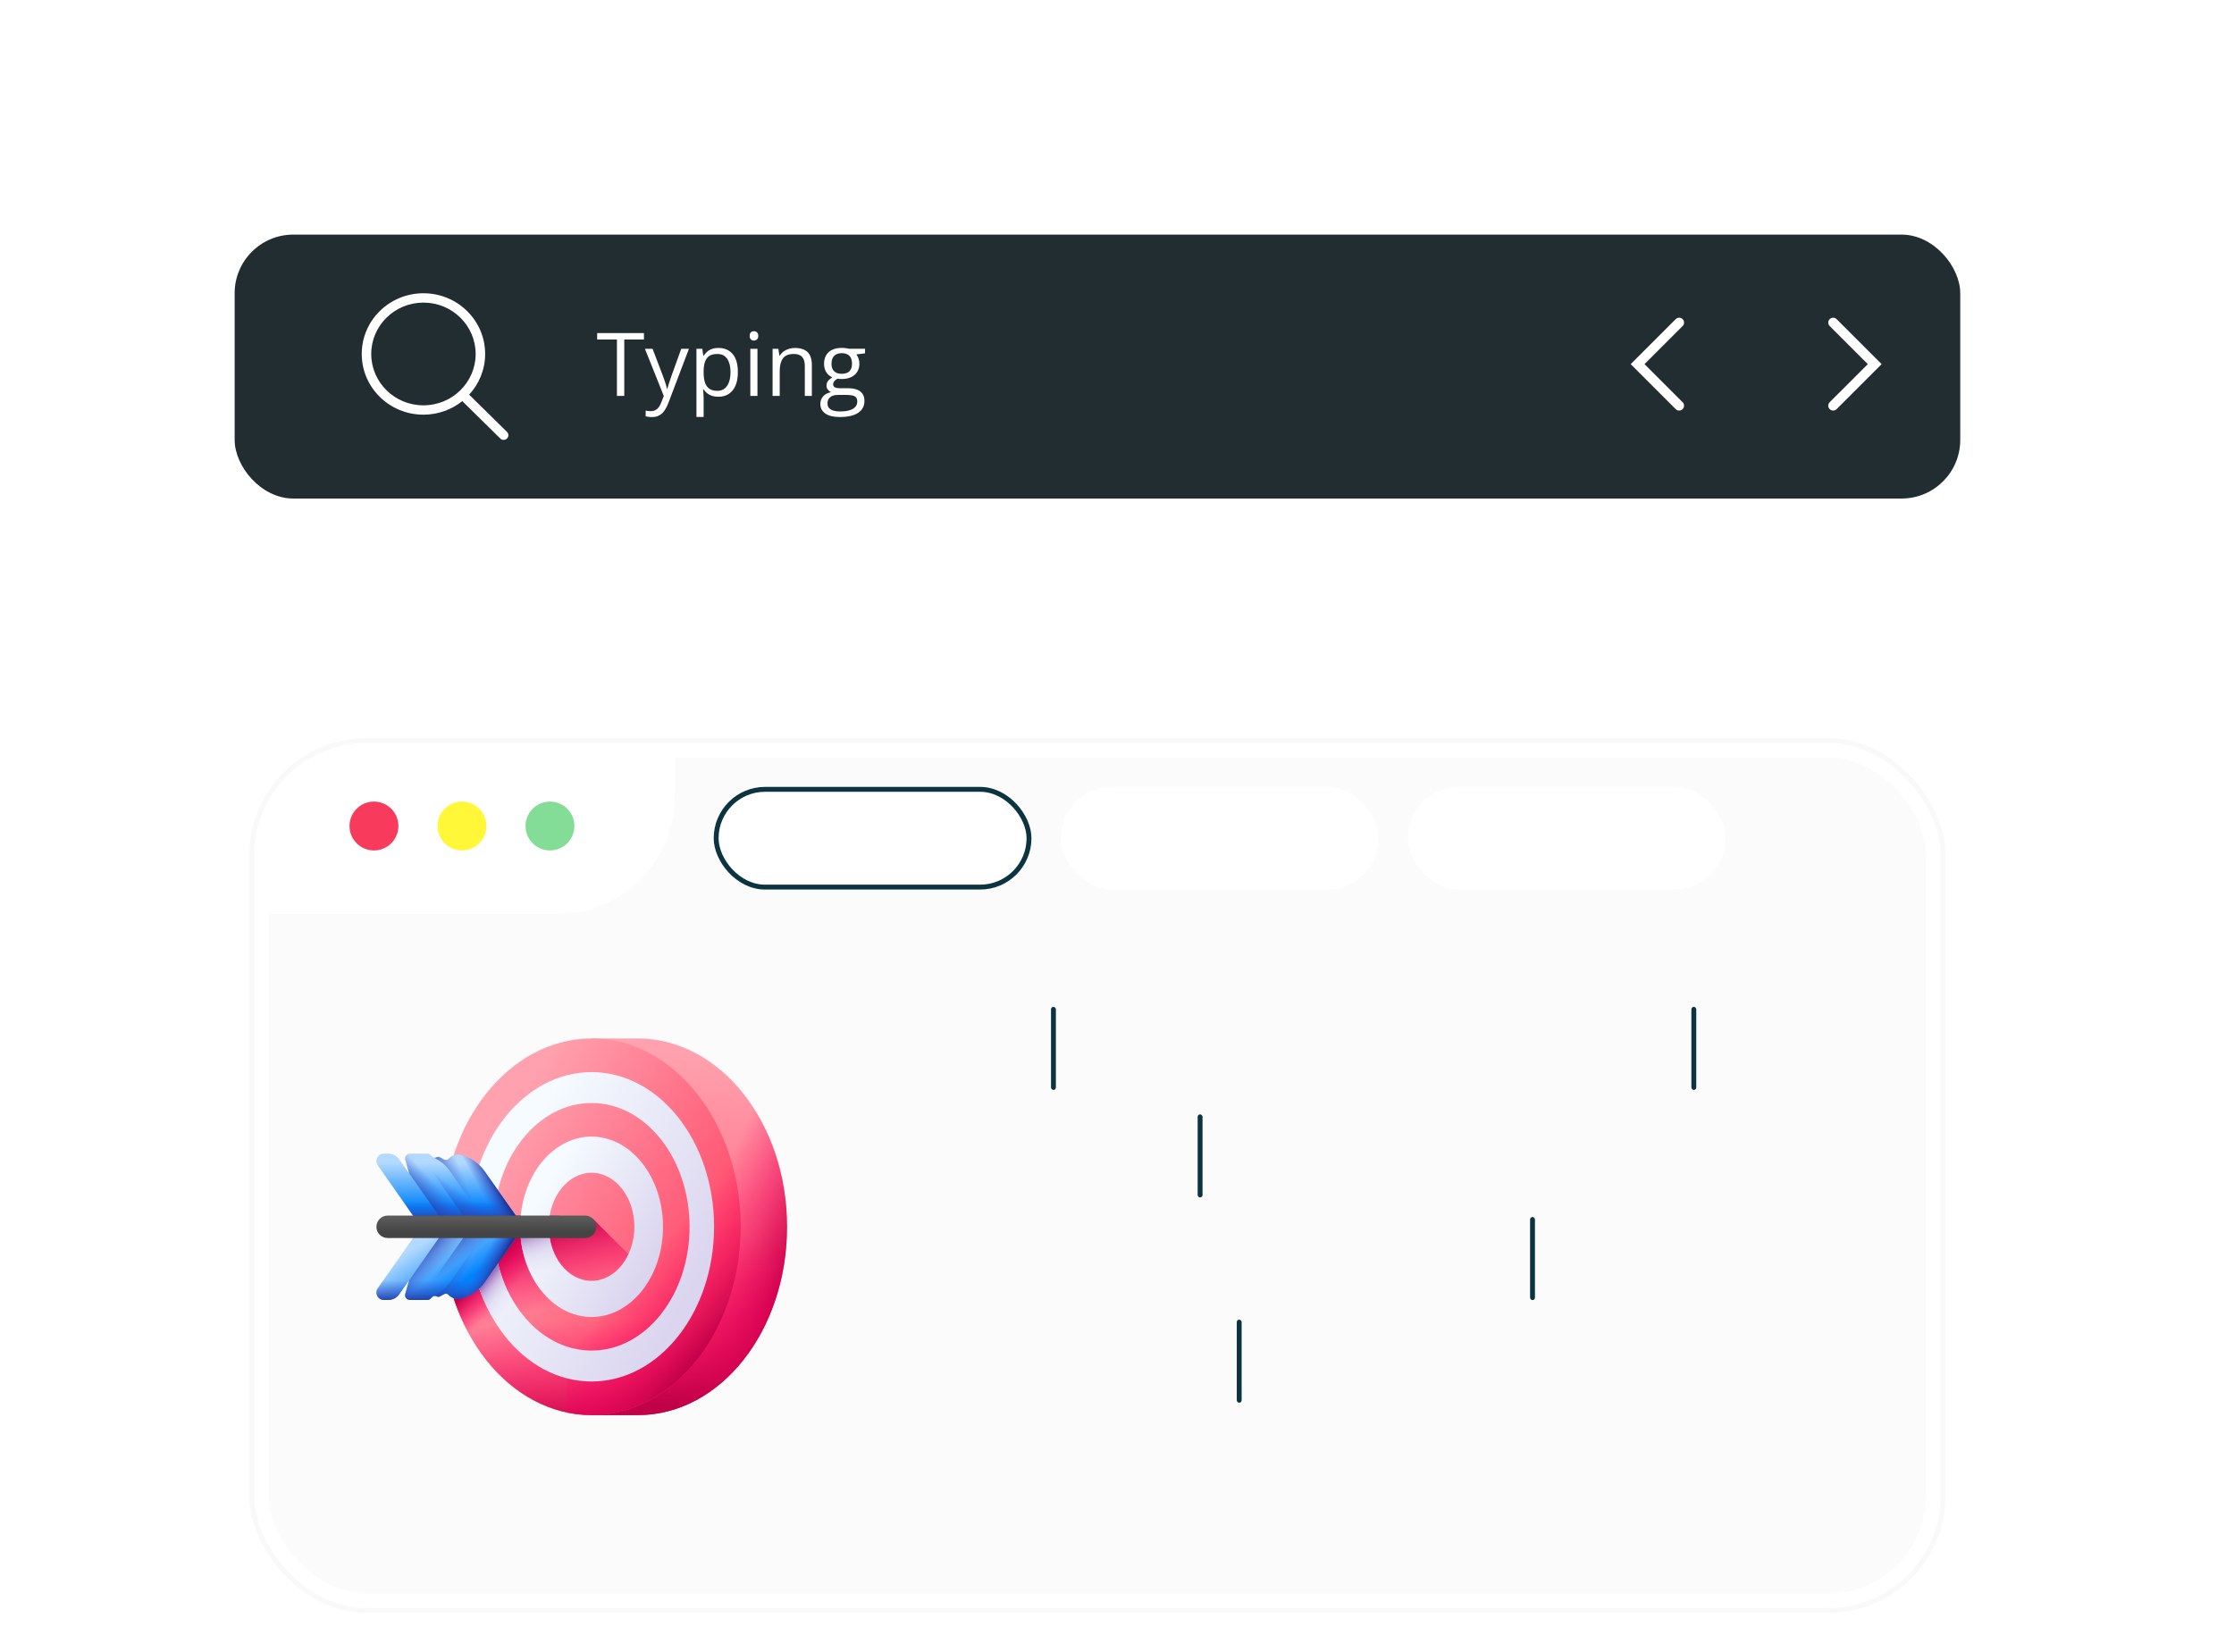 <svg width="457" height="338" viewBox="0 0 457 338" fill="none" xmlns="http://www.w3.org/2000/svg">
<g filter="url(#filter0_ddddii_130_5338)">
<rect x="48" y="48" width="353" height="54" rx="12" fill="#222D31"/>
</g>
<g clip-path="url(#clip0_130_5338)">
<path d="M103.716 88.368L95.97 80.746C97.999 78.542 99.245 75.628 99.245 72.421C99.244 65.561 93.593 60 86.622 60C79.651 60 74 65.561 74 72.421C74 79.281 79.651 84.842 86.622 84.842C89.634 84.842 92.397 83.8 94.567 82.068L102.342 89.72C102.721 90.093 103.336 90.093 103.715 89.72C104.095 89.347 104.095 88.741 103.716 88.368ZM86.622 82.931C80.724 82.931 75.942 78.225 75.942 72.421C75.942 66.617 80.724 61.911 86.622 61.911C92.52 61.911 97.302 66.617 97.302 72.421C97.302 78.225 92.52 82.931 86.622 82.931Z" fill="white"/>
</g>
<path d="M127.704 81H126.201V69.469H122.158V68.15H131.729V69.469H127.704V81ZM131.932 71.367H133.496L135.623 76.957C135.746 77.285 135.86 77.602 135.966 77.906C136.071 78.205 136.165 78.492 136.247 78.768C136.329 79.043 136.394 79.31 136.44 79.567H136.502C136.584 79.274 136.701 78.891 136.854 78.416C137.006 77.936 137.17 77.446 137.346 76.948L139.358 71.367H140.932L136.739 82.415C136.517 83.007 136.256 83.522 135.957 83.962C135.664 84.401 135.307 84.738 134.885 84.973C134.463 85.213 133.953 85.333 133.355 85.333C133.08 85.333 132.837 85.315 132.626 85.28C132.415 85.251 132.233 85.216 132.081 85.175V84.006C132.21 84.035 132.365 84.061 132.547 84.085C132.734 84.108 132.928 84.12 133.127 84.12C133.49 84.12 133.804 84.05 134.067 83.909C134.337 83.774 134.568 83.575 134.762 83.311C134.955 83.048 135.122 82.734 135.263 82.371L135.79 81.018L131.932 71.367ZM146.996 71.191C148.197 71.191 149.155 71.605 149.87 72.431C150.585 73.257 150.942 74.499 150.942 76.157C150.942 77.253 150.778 78.173 150.45 78.917C150.122 79.661 149.659 80.224 149.062 80.605C148.47 80.985 147.77 81.176 146.961 81.176C146.451 81.176 146.003 81.108 145.616 80.974C145.229 80.839 144.898 80.657 144.623 80.429C144.348 80.2 144.119 79.951 143.938 79.682H143.832C143.85 79.91 143.87 80.186 143.894 80.508C143.923 80.83 143.938 81.111 143.938 81.352V85.307H142.47V71.367H143.674L143.867 72.791H143.938C144.125 72.498 144.354 72.231 144.623 71.991C144.893 71.745 145.221 71.552 145.607 71.411C146 71.265 146.463 71.191 146.996 71.191ZM146.741 72.422C146.073 72.422 145.534 72.551 145.124 72.809C144.72 73.066 144.424 73.453 144.236 73.969C144.049 74.478 143.949 75.12 143.938 75.894V76.175C143.938 76.989 144.025 77.678 144.201 78.24C144.383 78.803 144.679 79.231 145.089 79.523C145.505 79.816 146.062 79.963 146.759 79.963C147.356 79.963 147.854 79.802 148.253 79.48C148.651 79.157 148.947 78.709 149.141 78.135C149.34 77.555 149.439 76.89 149.439 76.14C149.439 75.003 149.217 74.101 148.771 73.433C148.332 72.759 147.655 72.422 146.741 72.422ZM154.95 71.367V81H153.491V71.367H154.95ZM154.238 67.764C154.479 67.764 154.684 67.843 154.854 68.001C155.029 68.153 155.117 68.394 155.117 68.722C155.117 69.044 155.029 69.284 154.854 69.442C154.684 69.601 154.479 69.68 154.238 69.68C153.986 69.68 153.775 69.601 153.605 69.442C153.441 69.284 153.359 69.044 153.359 68.722C153.359 68.394 153.441 68.153 153.605 68.001C153.775 67.843 153.986 67.764 154.238 67.764ZM162.605 71.191C163.748 71.191 164.612 71.473 165.198 72.035C165.784 72.592 166.077 73.488 166.077 74.725V81H164.636V74.821C164.636 74.019 164.451 73.418 164.082 73.019C163.719 72.621 163.159 72.422 162.403 72.422C161.337 72.422 160.587 72.724 160.153 73.327C159.72 73.931 159.503 74.807 159.503 75.955V81H158.044V71.367H159.222L159.441 72.756H159.521C159.726 72.416 159.986 72.132 160.303 71.903C160.619 71.669 160.974 71.493 161.366 71.376C161.759 71.253 162.172 71.191 162.605 71.191ZM171.772 85.324C170.507 85.324 169.531 85.087 168.846 84.612C168.16 84.144 167.817 83.484 167.817 82.635C167.817 82.031 168.008 81.516 168.389 81.088C168.775 80.66 169.309 80.376 169.988 80.235C169.736 80.118 169.52 79.942 169.338 79.708C169.162 79.474 169.074 79.204 169.074 78.899C169.074 78.548 169.171 78.24 169.364 77.977C169.563 77.707 169.865 77.449 170.27 77.203C169.766 76.998 169.355 76.652 169.039 76.166C168.729 75.674 168.573 75.103 168.573 74.452C168.573 73.761 168.717 73.172 169.004 72.686C169.291 72.193 169.707 71.818 170.252 71.561C170.797 71.303 171.456 71.174 172.229 71.174C172.399 71.174 172.569 71.183 172.739 71.2C172.915 71.212 173.082 71.232 173.24 71.262C173.398 71.285 173.536 71.314 173.653 71.35H176.958V72.29L175.183 72.51C175.358 72.738 175.505 73.014 175.622 73.336C175.739 73.658 175.798 74.016 175.798 74.408C175.798 75.369 175.473 76.134 174.822 76.702C174.172 77.265 173.278 77.546 172.142 77.546C171.872 77.546 171.597 77.522 171.315 77.476C171.028 77.634 170.809 77.81 170.656 78.003C170.51 78.196 170.437 78.419 170.437 78.671C170.437 78.858 170.492 79.008 170.604 79.119C170.721 79.231 170.888 79.312 171.104 79.365C171.321 79.412 171.582 79.436 171.887 79.436H173.583C174.632 79.436 175.435 79.655 175.991 80.095C176.554 80.534 176.835 81.176 176.835 82.019C176.835 83.086 176.401 83.903 175.534 84.472C174.667 85.04 173.413 85.324 171.772 85.324ZM171.816 84.182C172.613 84.182 173.272 84.1 173.794 83.936C174.321 83.777 174.714 83.546 174.972 83.241C175.235 82.942 175.367 82.585 175.367 82.169C175.367 81.782 175.279 81.489 175.104 81.29C174.928 81.097 174.67 80.968 174.33 80.903C173.99 80.833 173.574 80.798 173.082 80.798H171.412C170.979 80.798 170.601 80.865 170.278 81C169.956 81.135 169.707 81.334 169.531 81.598C169.361 81.861 169.276 82.189 169.276 82.582C169.276 83.103 169.496 83.499 169.936 83.769C170.375 84.044 171.002 84.182 171.816 84.182ZM172.194 76.482C172.892 76.482 173.416 76.307 173.768 75.955C174.119 75.603 174.295 75.091 174.295 74.417C174.295 73.696 174.116 73.157 173.759 72.8C173.401 72.436 172.874 72.255 172.177 72.255C171.509 72.255 170.993 72.442 170.63 72.817C170.272 73.186 170.094 73.728 170.094 74.443C170.094 75.1 170.275 75.603 170.639 75.955C171.002 76.307 171.521 76.482 172.194 76.482Z" fill="white"/>
<path d="M375 66L383.5 74.5L375 83" stroke="white" stroke-width="2" stroke-linecap="round"/>
<path d="M343.5 83L335 74.5L343.5 66" stroke="white" stroke-width="2" stroke-linecap="round"/>
<g clip-path="url(#clip1_130_5338)">
<g filter="url(#filter1_bii_130_5338)">
<rect x="51" y="151" width="347" height="179" rx="24" fill="#D9D9D9" fill-opacity="0.111"/>
<rect x="53" y="153" width="343" height="175" rx="22" stroke="white" stroke-width="4"/>
</g>
<path d="M51 175C51 161.745 61.745 151 75 151H138V163C138 176.255 127.255 187 114 187H51V175Z" fill="white"/>
<circle cx="76.5" cy="169" r="5" fill="#F83A5C"/>
<circle cx="94.5" cy="169" r="5" fill="#FFF737"/>
<circle cx="112.5" cy="169" r="5" fill="#84DD97"/>
<g clip-path="url(#clip2_130_5338)">
<path d="M130.498 212.472H121.018V289.528H130.498C147.343 289.528 161 272.278 161 251C161 229.722 147.343 212.472 130.498 212.472Z" fill="url(#paint0_linear_130_5338)"/>
<path d="M130.498 212.472H121.018V289.528H130.498C147.343 289.528 161 272.278 161 251C161 229.722 147.343 212.472 130.498 212.472Z" fill="url(#paint1_linear_130_5338)"/>
<path d="M121.018 289.528H130.498C147.343 289.528 161 272.278 161 251C161 249.116 160.891 247.264 160.684 245.453H121.018V289.528Z" fill="url(#paint2_linear_130_5338)"/>
<path d="M121.018 289.528C137.864 289.528 151.519 272.278 151.519 251C151.519 229.722 137.864 212.472 121.018 212.472C104.173 212.472 90.517 229.722 90.517 251C90.517 272.278 104.173 289.528 121.018 289.528Z" fill="url(#paint3_linear_130_5338)"/>
<path d="M121.343 249.404H90.545C90.528 249.934 90.517 250.465 90.517 251C90.517 272.278 104.173 289.528 121.018 289.528C131.138 289.528 140.106 283.3 145.654 273.716L121.343 249.404Z" fill="url(#paint4_linear_130_5338)"/>
<path d="M90.517 251C90.517 272.278 104.173 289.528 121.018 289.528C137.864 289.528 151.519 272.278 151.519 251C151.519 250.229 151.499 249.465 151.464 248.705H90.572C90.537 249.465 90.517 250.229 90.517 251Z" fill="url(#paint5_linear_130_5338)"/>
<path d="M114.447 248.705H90.572C90.537 249.465 90.517 250.229 90.517 251C90.517 269.428 100.761 284.832 114.447 288.628V248.705Z" fill="url(#paint6_linear_130_5338)"/>
<path d="M121.018 212.472C119.305 212.472 117.627 212.653 115.991 212.996V289.004C117.627 289.347 119.306 289.528 121.018 289.528C137.864 289.528 151.519 272.278 151.519 251C151.519 229.722 137.864 212.472 121.018 212.472Z" fill="url(#paint7_linear_130_5338)"/>
<path d="M121.018 219.349C107.18 219.349 95.962 233.521 95.962 251C95.962 268.479 107.18 282.651 121.018 282.651C134.856 282.651 146.075 268.479 146.075 251C146.075 233.521 134.856 219.349 121.018 219.349ZM121.018 276.322C109.947 276.322 100.972 264.984 100.972 251C100.972 237.016 109.947 225.678 121.018 225.678C132.089 225.678 141.064 237.016 141.064 251C141.064 264.984 132.089 276.322 121.018 276.322Z" fill="url(#paint8_linear_130_5338)"/>
<path d="M121.018 232.545C112.949 232.545 106.409 240.807 106.409 251C106.409 261.193 112.949 269.455 121.018 269.455C129.088 269.455 135.628 261.193 135.628 251C135.628 240.807 129.088 232.545 121.018 232.545ZM121.018 262.058C116.183 262.058 112.263 257.107 112.263 251C112.263 244.893 116.182 239.942 121.018 239.942C125.854 239.942 129.773 244.893 129.773 251C129.773 257.107 125.854 262.058 121.018 262.058Z" fill="url(#paint9_linear_130_5338)"/>
<path d="M128.56 256.621C127.036 259.876 124.229 262.058 121.018 262.058C116.183 262.058 112.264 257.106 112.264 251C112.264 250.457 112.295 249.924 112.354 249.404H106.464C106.426 249.93 106.408 250.462 106.408 251C106.408 261.193 112.949 269.455 121.018 269.455C126.091 269.455 130.558 266.192 133.175 261.236L128.56 256.621Z" fill="url(#paint10_linear_130_5338)"/>
<path d="M137.447 265.51C133.823 272.048 127.815 276.321 121.018 276.321C109.947 276.321 100.973 264.983 100.973 251C100.973 250.463 100.986 249.932 101.012 249.404H95.993C95.972 249.932 95.962 250.465 95.962 251C95.962 268.479 107.181 282.651 121.018 282.651C129.408 282.651 136.834 277.442 141.383 269.446L137.447 265.51Z" fill="url(#paint11_linear_130_5338)"/>
<path d="M107.116 251H86.103L77.278 238.425C76.571 237.417 77.293 236.029 78.524 236.029H79.436C80.327 236.029 81.162 236.462 81.672 237.192L83.701 240.083L82.909 237.304C82.727 236.666 83.206 236.029 83.87 236.029H87.498C87.672 236.029 87.84 236.095 87.968 236.212L88.49 236.693C88.716 236.901 89.052 236.936 89.315 236.778C89.526 236.653 89.787 236.648 90.003 236.765L90.821 237.213C91.143 237.388 91.542 237.326 91.795 237.061C92.473 236.348 93.487 236.07 94.436 236.329C96.32 236.842 97.993 237.998 99.141 239.635L107.116 251Z" fill="url(#paint12_linear_130_5338)"/>
<path d="M86.103 251H107.116L100.878 242.111H79.865L86.103 251Z" fill="url(#paint13_linear_130_5338)"/>
<path d="M99.141 239.635C97.993 237.998 96.32 236.842 94.436 236.329C93.487 236.071 92.473 236.348 91.795 237.061C91.542 237.326 91.143 237.388 90.821 237.213L90.003 236.766C89.787 236.648 89.526 236.653 89.315 236.778C89.052 236.935 88.716 236.901 88.49 236.693L87.968 236.212C87.84 236.095 87.672 236.029 87.498 236.029H83.87C83.206 236.029 82.727 236.666 82.909 237.304L83.685 240.026L91.386 251H107.116L99.141 239.635Z" fill="url(#paint14_linear_130_5338)"/>
<path d="M99.141 239.635C97.993 237.998 96.32 236.842 94.436 236.329C93.487 236.071 92.473 236.348 91.795 237.061C91.542 237.326 91.143 237.388 90.821 237.213L90.003 236.766C89.787 236.648 89.526 236.653 89.315 236.778C89.052 236.935 88.716 236.901 88.49 236.693L87.968 236.212C87.84 236.095 87.672 236.029 87.498 236.029H83.87C83.63 236.029 83.415 236.113 83.245 236.25C83.39 236.265 83.534 236.29 83.676 236.329C85.561 236.842 87.233 237.998 88.382 239.635L96.357 251H107.116L99.141 239.635Z" fill="url(#paint15_linear_130_5338)"/>
<path d="M99.141 239.635C97.993 237.998 96.32 236.842 94.436 236.329C93.487 236.071 92.473 236.348 91.795 237.061C91.542 237.326 91.143 237.389 90.821 237.213L90.003 236.766C89.787 236.648 89.526 236.653 89.315 236.778C89.139 236.883 88.932 236.901 88.746 236.84C90.058 237.459 91.208 238.413 92.066 239.635L100.041 251H107.116L99.141 239.635Z" fill="url(#paint16_linear_130_5338)"/>
<path d="M99.141 239.635C97.993 237.998 96.32 236.842 94.436 236.329C93.487 236.071 92.473 236.348 91.795 237.061C91.542 237.326 91.143 237.389 90.821 237.213L90.003 236.766C89.787 236.648 89.526 236.653 89.315 236.778C89.139 236.883 88.932 236.901 88.746 236.84C90.058 237.459 91.208 238.413 92.066 239.635L100.041 251H107.116L99.141 239.635Z" fill="url(#paint17_linear_130_5338)"/>
<path d="M107.116 251H86.103L77.278 263.575C76.571 264.583 77.293 265.971 78.524 265.971H79.436C80.327 265.971 81.162 265.538 81.672 264.807L83.701 261.917L82.909 264.696C82.727 265.334 83.206 265.971 83.87 265.971H87.498C87.672 265.971 87.84 265.905 87.968 265.788L88.49 265.307C88.716 265.099 89.052 265.064 89.315 265.222C89.526 265.347 89.787 265.352 90.003 265.234L90.821 264.787C91.143 264.612 91.542 264.674 91.795 264.939C92.473 265.652 93.487 265.929 94.436 265.671C96.32 265.158 97.993 264.002 99.141 262.365L107.116 251Z" fill="url(#paint18_linear_130_5338)"/>
<path d="M81.179 258.017L77.278 263.575C76.571 264.583 77.293 265.971 78.524 265.971H79.436C80.327 265.971 81.162 265.537 81.672 264.807L83.701 261.917L82.909 264.696C82.727 265.334 83.206 265.971 83.87 265.971H87.498C87.672 265.971 87.84 265.905 87.968 265.788L88.49 265.307C88.716 265.099 89.052 265.064 89.315 265.222C89.526 265.347 89.787 265.352 90.003 265.234L90.821 264.787C91.143 264.612 91.542 264.674 91.795 264.939C92.473 265.652 93.487 265.929 94.436 265.671C96.32 265.158 97.993 264.002 99.141 262.365L102.192 258.017H81.179V258.017Z" fill="url(#paint19_linear_130_5338)"/>
<path d="M99.141 262.365C97.993 264.002 96.32 265.158 94.436 265.671C93.487 265.929 92.473 265.652 91.795 264.939C91.542 264.674 91.143 264.611 90.821 264.787L90.003 265.234C89.787 265.352 89.526 265.347 89.315 265.222C89.052 265.065 88.716 265.099 88.49 265.307L87.968 265.788C87.84 265.905 87.672 265.971 87.498 265.971H83.87C83.206 265.971 82.727 265.334 82.909 264.696L83.685 261.974L91.386 251H107.116L99.141 262.365Z" fill="url(#paint20_linear_130_5338)"/>
<path d="M99.141 262.365C97.993 264.002 96.32 265.158 94.436 265.671C93.487 265.929 92.473 265.652 91.795 264.939C91.542 264.674 91.143 264.611 90.821 264.787L90.003 265.234C89.787 265.352 89.526 265.347 89.315 265.222C89.052 265.065 88.716 265.099 88.49 265.307L87.968 265.788C87.84 265.905 87.672 265.971 87.498 265.971H83.87C83.63 265.971 83.415 265.886 83.245 265.75C83.39 265.735 83.534 265.71 83.676 265.671C85.561 265.158 87.233 264.002 88.382 262.365L96.357 251H107.116L99.141 262.365Z" fill="url(#paint21_linear_130_5338)"/>
<path d="M99.141 262.365C97.993 264.002 96.32 265.158 94.436 265.671C93.487 265.929 92.473 265.652 91.795 264.939C91.542 264.674 91.143 264.611 90.821 264.787L90.003 265.234C89.787 265.352 89.526 265.347 89.315 265.222C89.139 265.117 88.932 265.099 88.746 265.16C90.058 264.541 91.208 263.587 92.066 262.365L100.041 251H107.116L99.141 262.365Z" fill="url(#paint22_linear_130_5338)"/>
<path d="M99.141 262.365C97.993 264.002 96.32 265.158 94.436 265.671C93.487 265.929 92.473 265.652 91.795 264.939C91.542 264.674 91.143 264.611 90.821 264.787L90.003 265.234C89.787 265.352 89.526 265.347 89.315 265.222C89.139 265.117 88.932 265.099 88.746 265.16C90.058 264.541 91.208 263.587 92.066 262.365L100.041 251H107.116L99.141 262.365Z" fill="url(#paint23_linear_130_5338)"/>
<path d="M121.977 251V251.024C121.976 252.278 120.958 253.295 119.703 253.295H79.295C78.028 253.295 77 252.268 77 251C77 249.732 78.028 248.705 79.295 248.705H119.703C120.958 248.705 121.976 249.721 121.977 250.976L121.977 251Z" fill="url(#paint24_linear_130_5338)"/>
</g>
<rect x="215" y="206" width="1" height="17" rx="0.5" fill="#0C3440"/>
<rect x="346" y="206" width="1" height="17" rx="0.5" fill="#0C3440"/>
<rect x="245" y="228" width="1" height="17" rx="0.5" fill="#0C3440"/>
<rect x="313" y="249" width="1" height="17" rx="0.5" fill="#0C3440"/>
<rect x="253" y="270" width="1" height="17" rx="0.5" fill="#0C3440"/>
<rect x="146.5" y="161.5" width="64" height="20" rx="10" fill="white" stroke="#0C3440"/>
<rect x="217" y="161" width="65" height="21" rx="10.5" fill="white"/>
<rect x="288" y="161" width="65" height="21" rx="10.5" fill="white"/>
</g>
<rect x="51.5" y="151.5" width="346" height="178" rx="23.5" stroke="#F9F9F9"/>
<defs>
<filter id="filter0_ddddii_130_5338" x="0" y="0" width="457" height="158" filterUnits="userSpaceOnUse" color-interpolation-filters="sRGB">
<feFlood flood-opacity="0" result="BackgroundImageFix"/>
<feColorMatrix in="SourceAlpha" type="matrix" values="0 0 0 0 0 0 0 0 0 0 0 0 0 0 0 0 0 0 127 0" result="hardAlpha"/>
<feOffset dx="16" dy="16"/>
<feGaussianBlur stdDeviation="20"/>
<feColorMatrix type="matrix" values="0 0 0 0 0.792 0 0 0 0 0.792 0 0 0 0 0.792 0 0 0 0.9 0"/>
<feBlend mode="normal" in2="BackgroundImageFix" result="effect1_dropShadow_130_5338"/>
<feColorMatrix in="SourceAlpha" type="matrix" values="0 0 0 0 0 0 0 0 0 0 0 0 0 0 0 0 0 0 127 0" result="hardAlpha"/>
<feOffset dx="-16" dy="-16"/>
<feGaussianBlur stdDeviation="16"/>
<feColorMatrix type="matrix" values="0 0 0 0 0.91 0 0 0 0 0.91 0 0 0 0 0.91 0 0 0 0.9 0"/>
<feBlend mode="normal" in2="effect1_dropShadow_130_5338" result="effect2_dropShadow_130_5338"/>
<feColorMatrix in="SourceAlpha" type="matrix" values="0 0 0 0 0 0 0 0 0 0 0 0 0 0 0 0 0 0 127 0" result="hardAlpha"/>
<feOffset dx="16" dy="-16"/>
<feGaussianBlur stdDeviation="16"/>
<feColorMatrix type="matrix" values="0 0 0 0 0.792 0 0 0 0 0.792 0 0 0 0 0.792 0 0 0 0.2 0"/>
<feBlend mode="normal" in2="effect2_dropShadow_130_5338" result="effect3_dropShadow_130_5338"/>
<feColorMatrix in="SourceAlpha" type="matrix" values="0 0 0 0 0 0 0 0 0 0 0 0 0 0 0 0 0 0 127 0" result="hardAlpha"/>
<feOffset dx="-16" dy="16"/>
<feGaussianBlur stdDeviation="16"/>
<feColorMatrix type="matrix" values="0 0 0 0 0.792 0 0 0 0 0.792 0 0 0 0 0.792 0 0 0 0.2 0"/>
<feBlend mode="normal" in2="effect3_dropShadow_130_5338" result="effect4_dropShadow_130_5338"/>
<feBlend mode="normal" in="SourceGraphic" in2="effect4_dropShadow_130_5338" result="shape"/>
<feColorMatrix in="SourceAlpha" type="matrix" values="0 0 0 0 0 0 0 0 0 0 0 0 0 0 0 0 0 0 127 0" result="hardAlpha"/>
<feOffset dx="-1" dy="-1"/>
<feGaussianBlur stdDeviation="1"/>
<feComposite in2="hardAlpha" operator="arithmetic" k2="-1" k3="1"/>
<feColorMatrix type="matrix" values="0 0 0 0 0.792 0 0 0 0 0.792 0 0 0 0 0.792 0 0 0 0.5 0"/>
<feBlend mode="normal" in2="shape" result="effect5_innerShadow_130_5338"/>
<feColorMatrix in="SourceAlpha" type="matrix" values="0 0 0 0 0 0 0 0 0 0 0 0 0 0 0 0 0 0 127 0" result="hardAlpha"/>
<feOffset dx="1" dy="1"/>
<feGaussianBlur stdDeviation="1"/>
<feComposite in2="hardAlpha" operator="arithmetic" k2="-1" k3="1"/>
<feColorMatrix type="matrix" values="0 0 0 0 0.91 0 0 0 0 0.91 0 0 0 0 0.91 0 0 0 0.3 0"/>
<feBlend mode="normal" in2="effect5_innerShadow_130_5338" result="effect6_innerShadow_130_5338"/>
</filter>
<filter id="filter1_bii_130_5338" x="6.109" y="106.109" width="436.781" height="268.781" filterUnits="userSpaceOnUse" color-interpolation-filters="sRGB">
<feFlood flood-opacity="0" result="BackgroundImageFix"/>
<feGaussianBlur in="BackgroundImageFix" stdDeviation="22.445"/>
<feComposite in2="SourceAlpha" operator="in" result="effect1_backgroundBlur_130_5338"/>
<feBlend mode="normal" in="SourceGraphic" in2="effect1_backgroundBlur_130_5338" result="shape"/>
<feColorMatrix in="SourceAlpha" type="matrix" values="0 0 0 0 0 0 0 0 0 0 0 0 0 0 0 0 0 0 127 0" result="hardAlpha"/>
<feOffset dx="-14.767" dy="14.767"/>
<feGaussianBlur stdDeviation="7.383"/>
<feComposite in2="hardAlpha" operator="arithmetic" k2="-1" k3="1"/>
<feColorMatrix type="matrix" values="0 0 0 0 1 0 0 0 0 1 0 0 0 0 1 0 0 0 0.111 0"/>
<feBlend mode="normal" in2="shape" result="effect2_innerShadow_130_5338"/>
<feColorMatrix in="SourceAlpha" type="matrix" values="0 0 0 0 0 0 0 0 0 0 0 0 0 0 0 0 0 0 127 0" result="hardAlpha"/>
<feOffset dx="14.767" dy="-14.767"/>
<feGaussianBlur stdDeviation="7.383"/>
<feComposite in2="hardAlpha" operator="arithmetic" k2="-1" k3="1"/>
<feColorMatrix type="matrix" values="0 0 0 0 0.647 0 0 0 0 0.647 0 0 0 0 0.647 0 0 0 0.111 0"/>
<feBlend mode="normal" in2="effect2_innerShadow_130_5338" result="effect3_innerShadow_130_5338"/>
</filter>
<linearGradient id="paint0_linear_130_5338" x1="141.009" y1="215.532" x2="141.009" y2="290.621" gradientUnits="userSpaceOnUse">
<stop stop-color="#FFA1AE"/>
<stop offset="1" stop-color="#FF4565"/>
</linearGradient>
<linearGradient id="paint1_linear_130_5338" x1="140.898" y1="256.496" x2="159.413" y2="264.596" gradientUnits="userSpaceOnUse">
<stop stop-color="#FE0364" stop-opacity="0"/>
<stop offset="0.234" stop-color="#F90362" stop-opacity="0.234"/>
<stop offset="0.517" stop-color="#EA035B" stop-opacity="0.517"/>
<stop offset="0.824" stop-color="#D20250" stop-opacity="0.824"/>
<stop offset="1" stop-color="#C00148"/>
</linearGradient>
<linearGradient id="paint2_linear_130_5338" x1="141.009" y1="253.141" x2="141.009" y2="287.209" gradientUnits="userSpaceOnUse">
<stop stop-color="#FE0364" stop-opacity="0"/>
<stop offset="0.234" stop-color="#F90362" stop-opacity="0.234"/>
<stop offset="0.517" stop-color="#EA035B" stop-opacity="0.517"/>
<stop offset="0.824" stop-color="#D20250" stop-opacity="0.824"/>
<stop offset="1" stop-color="#C00148"/>
</linearGradient>
<linearGradient id="paint3_linear_130_5338" x1="98.977" y1="238.32" x2="146.808" y2="265.836" gradientUnits="userSpaceOnUse">
<stop stop-color="#FFA1AE"/>
<stop offset="1" stop-color="#FF4565"/>
</linearGradient>
<linearGradient id="paint4_linear_130_5338" x1="118.026" y1="265.692" x2="113.582" y2="250.839" gradientUnits="userSpaceOnUse">
<stop stop-color="#FE0364" stop-opacity="0"/>
<stop offset="0.234" stop-color="#F90362" stop-opacity="0.234"/>
<stop offset="0.517" stop-color="#EA035B" stop-opacity="0.517"/>
<stop offset="0.824" stop-color="#D20250" stop-opacity="0.824"/>
<stop offset="1" stop-color="#C00148"/>
</linearGradient>
<linearGradient id="paint5_linear_130_5338" x1="121.018" y1="270.306" x2="121.018" y2="292.346" gradientUnits="userSpaceOnUse">
<stop stop-color="#FE0364" stop-opacity="0"/>
<stop offset="0.234" stop-color="#F90362" stop-opacity="0.234"/>
<stop offset="0.517" stop-color="#EA035B" stop-opacity="0.517"/>
<stop offset="0.824" stop-color="#D20250" stop-opacity="0.824"/>
<stop offset="1" stop-color="#C00148"/>
</linearGradient>
<linearGradient id="paint6_linear_130_5338" x1="105.617" y1="262.54" x2="100.783" y2="258.096" gradientUnits="userSpaceOnUse">
<stop stop-color="#FE0364" stop-opacity="0"/>
<stop offset="0.234" stop-color="#F90362" stop-opacity="0.234"/>
<stop offset="0.517" stop-color="#EA035B" stop-opacity="0.517"/>
<stop offset="0.824" stop-color="#D20250" stop-opacity="0.824"/>
<stop offset="1" stop-color="#C00148"/>
</linearGradient>
<linearGradient id="paint7_linear_130_5338" x1="132.073" y1="258.341" x2="148.081" y2="272.034" gradientUnits="userSpaceOnUse">
<stop stop-color="#FE0364" stop-opacity="0"/>
<stop offset="0.234" stop-color="#F90362" stop-opacity="0.234"/>
<stop offset="0.517" stop-color="#EA035B" stop-opacity="0.517"/>
<stop offset="0.824" stop-color="#D20250" stop-opacity="0.824"/>
<stop offset="1" stop-color="#C00148"/>
</linearGradient>
<linearGradient id="paint8_linear_130_5338" x1="102.912" y1="240.584" x2="142.204" y2="263.188" gradientUnits="userSpaceOnUse">
<stop stop-color="#F5FBFF"/>
<stop offset="1" stop-color="#DBD5EF"/>
</linearGradient>
<linearGradient id="paint9_linear_130_5338" x1="110.46" y1="244.926" x2="133.371" y2="258.106" gradientUnits="userSpaceOnUse">
<stop stop-color="#F5FBFF"/>
<stop offset="1" stop-color="#DBD5EF"/>
</linearGradient>
<linearGradient id="paint10_linear_130_5338" x1="119.69" y1="257.644" x2="117.039" y2="249.535" gradientUnits="userSpaceOnUse">
<stop stop-color="#DBD5EF" stop-opacity="0"/>
<stop offset="0.285" stop-color="#D9D2EE" stop-opacity="0.285"/>
<stop offset="0.474" stop-color="#D4C9E9" stop-opacity="0.474"/>
<stop offset="0.635" stop-color="#CBBAE2" stop-opacity="0.635"/>
<stop offset="0.779" stop-color="#BFA5D7" stop-opacity="0.78"/>
<stop offset="0.913" stop-color="#AF8ACA" stop-opacity="0.913"/>
<stop offset="1" stop-color="#A274BF"/>
</linearGradient>
<linearGradient id="paint11_linear_130_5338" x1="109.206" y1="260.888" x2="103.982" y2="256.678" gradientUnits="userSpaceOnUse">
<stop stop-color="#DBD5EF" stop-opacity="0"/>
<stop offset="0.285" stop-color="#D9D2EE" stop-opacity="0.285"/>
<stop offset="0.474" stop-color="#D4C9E9" stop-opacity="0.474"/>
<stop offset="0.635" stop-color="#CBBAE2" stop-opacity="0.635"/>
<stop offset="0.779" stop-color="#BFA5D7" stop-opacity="0.78"/>
<stop offset="0.913" stop-color="#AF8ACA" stop-opacity="0.913"/>
<stop offset="1" stop-color="#A274BF"/>
</linearGradient>
<linearGradient id="paint12_linear_130_5338" x1="92.058" y1="237.851" x2="92.058" y2="247.077" gradientUnits="userSpaceOnUse">
<stop stop-color="#B3DAFE"/>
<stop offset="1" stop-color="#0182FC"/>
</linearGradient>
<linearGradient id="paint13_linear_130_5338" x1="93.491" y1="245.853" x2="93.491" y2="249.948" gradientUnits="userSpaceOnUse">
<stop stop-color="#314DC9" stop-opacity="0"/>
<stop offset="0.276" stop-color="#304BC4" stop-opacity="0.276"/>
<stop offset="0.563" stop-color="#2B45B8" stop-opacity="0.563"/>
<stop offset="0.854" stop-color="#243BA3" stop-opacity="0.854"/>
<stop offset="1" stop-color="#1F3596"/>
</linearGradient>
<linearGradient id="paint14_linear_130_5338" x1="92.646" y1="245.968" x2="88.728" y2="249.594" gradientUnits="userSpaceOnUse">
<stop stop-color="#314DC9" stop-opacity="0"/>
<stop offset="0.276" stop-color="#304BC4" stop-opacity="0.276"/>
<stop offset="0.563" stop-color="#2B45B8" stop-opacity="0.563"/>
<stop offset="0.854" stop-color="#243BA3" stop-opacity="0.854"/>
<stop offset="1" stop-color="#1F3596"/>
</linearGradient>
<linearGradient id="paint15_linear_130_5338" x1="94.729" y1="244.235" x2="91.396" y2="248.738" gradientUnits="userSpaceOnUse">
<stop stop-color="#314DC9" stop-opacity="0"/>
<stop offset="0.276" stop-color="#304BC4" stop-opacity="0.276"/>
<stop offset="0.563" stop-color="#2B45B8" stop-opacity="0.563"/>
<stop offset="0.854" stop-color="#243BA3" stop-opacity="0.854"/>
<stop offset="1" stop-color="#1F3596"/>
</linearGradient>
<linearGradient id="paint16_linear_130_5338" x1="96.386" y1="244.541" x2="90.714" y2="246.822" gradientUnits="userSpaceOnUse">
<stop stop-color="#314DC9" stop-opacity="0"/>
<stop offset="0.276" stop-color="#304BC4" stop-opacity="0.276"/>
<stop offset="0.563" stop-color="#2B45B8" stop-opacity="0.563"/>
<stop offset="0.854" stop-color="#243BA3" stop-opacity="0.854"/>
<stop offset="1" stop-color="#1F3596"/>
</linearGradient>
<linearGradient id="paint17_linear_130_5338" x1="98.338" y1="243.697" x2="101.32" y2="242.06" gradientUnits="userSpaceOnUse">
<stop stop-color="#314DC9" stop-opacity="0"/>
<stop offset="0.276" stop-color="#304BC4" stop-opacity="0.276"/>
<stop offset="0.563" stop-color="#2B45B8" stop-opacity="0.563"/>
<stop offset="0.854" stop-color="#243BA3" stop-opacity="0.854"/>
<stop offset="1" stop-color="#1F3596"/>
</linearGradient>
<linearGradient id="paint18_linear_130_5338" x1="88.753" y1="252.711" x2="94.776" y2="262.243" gradientUnits="userSpaceOnUse">
<stop stop-color="#B3DAFE"/>
<stop offset="1" stop-color="#0182FC"/>
</linearGradient>
<linearGradient id="paint19_linear_130_5338" x1="89.596" y1="261.935" x2="89.596" y2="266.456" gradientUnits="userSpaceOnUse">
<stop stop-color="#314DC9" stop-opacity="0"/>
<stop offset="0.276" stop-color="#304BC4" stop-opacity="0.276"/>
<stop offset="0.563" stop-color="#2B45B8" stop-opacity="0.563"/>
<stop offset="0.854" stop-color="#243BA3" stop-opacity="0.854"/>
<stop offset="1" stop-color="#1F3596"/>
</linearGradient>
<linearGradient id="paint20_linear_130_5338" x1="92.646" y1="256.032" x2="88.728" y2="252.406" gradientUnits="userSpaceOnUse">
<stop stop-color="#314DC9" stop-opacity="0"/>
<stop offset="0.276" stop-color="#304BC4" stop-opacity="0.276"/>
<stop offset="0.563" stop-color="#2B45B8" stop-opacity="0.563"/>
<stop offset="0.854" stop-color="#243BA3" stop-opacity="0.854"/>
<stop offset="1" stop-color="#1F3596"/>
</linearGradient>
<linearGradient id="paint21_linear_130_5338" x1="94.729" y1="257.765" x2="91.396" y2="253.262" gradientUnits="userSpaceOnUse">
<stop stop-color="#314DC9" stop-opacity="0"/>
<stop offset="0.276" stop-color="#304BC4" stop-opacity="0.276"/>
<stop offset="0.563" stop-color="#2B45B8" stop-opacity="0.563"/>
<stop offset="0.854" stop-color="#243BA3" stop-opacity="0.854"/>
<stop offset="1" stop-color="#1F3596"/>
</linearGradient>
<linearGradient id="paint22_linear_130_5338" x1="96.386" y1="257.458" x2="90.714" y2="255.178" gradientUnits="userSpaceOnUse">
<stop stop-color="#314DC9" stop-opacity="0"/>
<stop offset="0.276" stop-color="#304BC4" stop-opacity="0.276"/>
<stop offset="0.563" stop-color="#2B45B8" stop-opacity="0.563"/>
<stop offset="0.854" stop-color="#243BA3" stop-opacity="0.854"/>
<stop offset="1" stop-color="#1F3596"/>
</linearGradient>
<linearGradient id="paint23_linear_130_5338" x1="98.338" y1="258.303" x2="101.32" y2="259.94" gradientUnits="userSpaceOnUse">
<stop stop-color="#314DC9" stop-opacity="0"/>
<stop offset="0.276" stop-color="#304BC4" stop-opacity="0.276"/>
<stop offset="0.563" stop-color="#2B45B8" stop-opacity="0.563"/>
<stop offset="0.854" stop-color="#243BA3" stop-opacity="0.854"/>
<stop offset="1" stop-color="#1F3596"/>
</linearGradient>
<linearGradient id="paint24_linear_130_5338" x1="99.488" y1="249.264" x2="99.488" y2="252.092" gradientUnits="userSpaceOnUse">
<stop stop-color="#5A5A5A"/>
<stop offset="1" stop-color="#444444"/>
</linearGradient>
<clipPath id="clip0_130_5338">
<rect width="30" height="30" fill="white" transform="translate(74 60)"/>
</clipPath>
<clipPath id="clip1_130_5338">
<rect x="51" y="151" width="347" height="179" rx="24" fill="white"/>
</clipPath>
<clipPath id="clip2_130_5338">
<rect width="84" height="84" fill="white" transform="translate(77 209)"/>
</clipPath>
</defs>
</svg>
